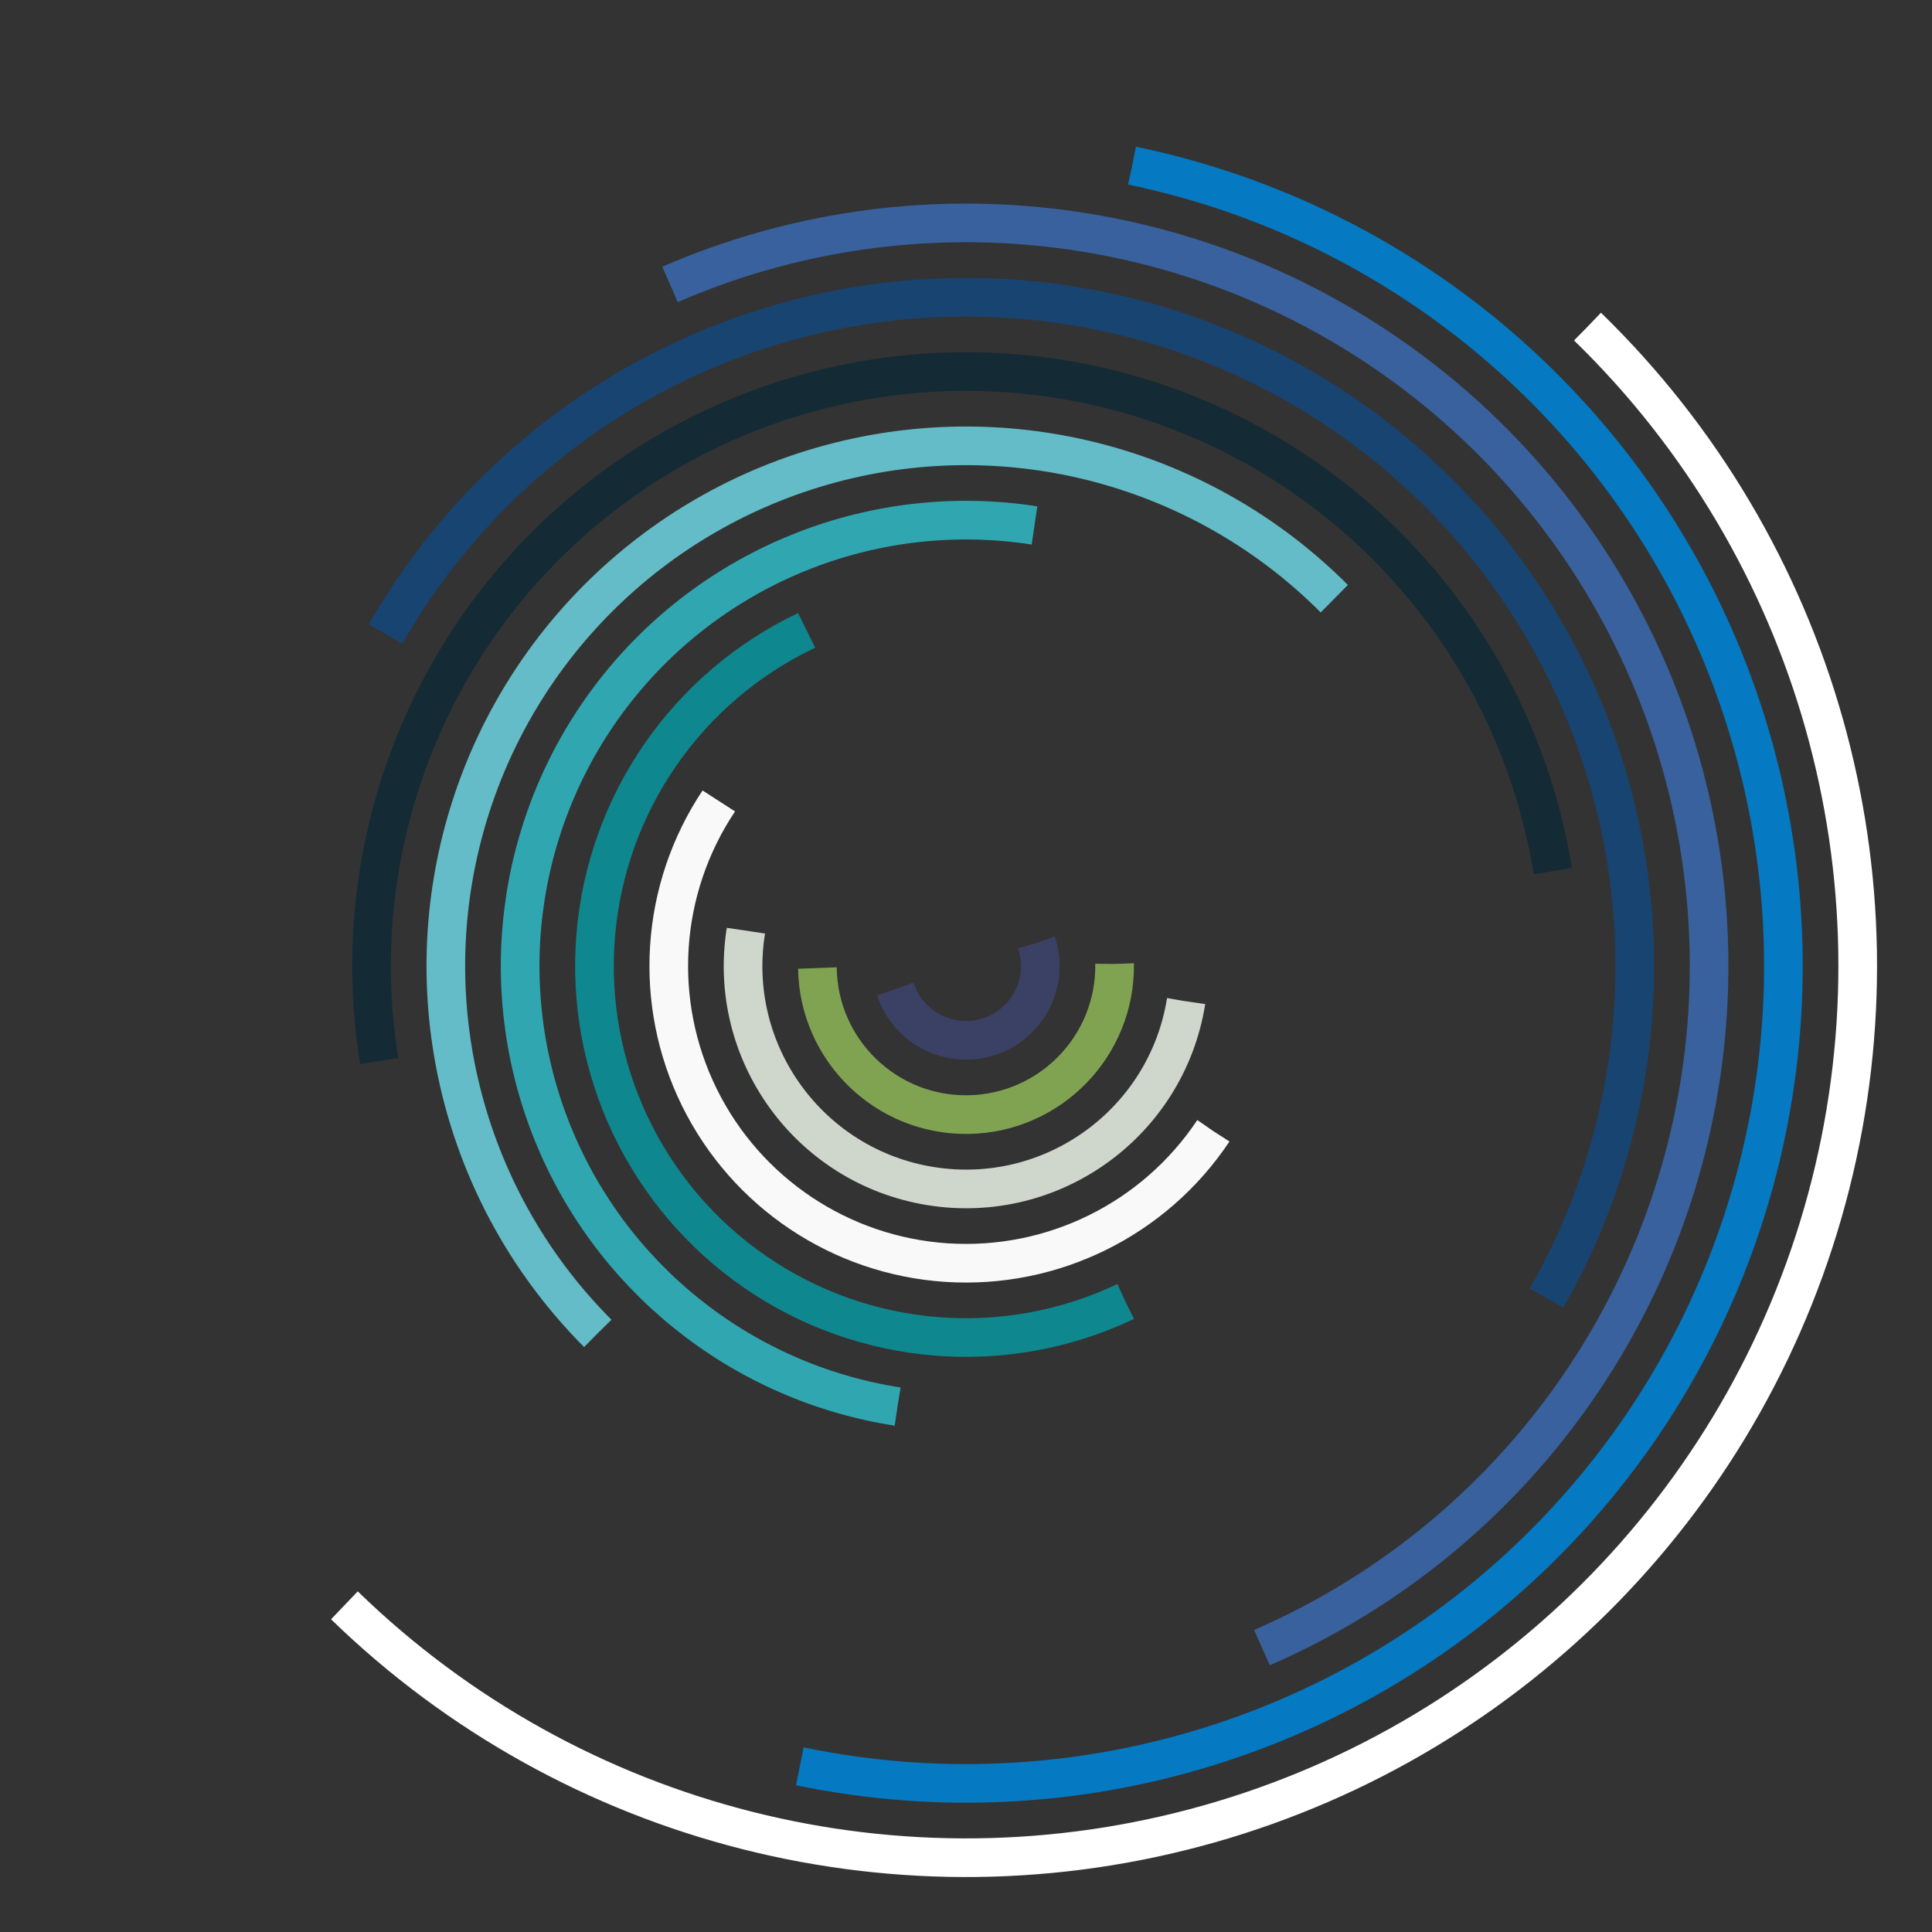 <svg class="lds-curve-bars" width="200px"  height="200px"  xmlns="http://www.w3.org/2000/svg" xmlns:xlink="http://www.w3.org/1999/xlink" viewBox="0 0 100 100" preserveAspectRatio="xMidYMid" style="background: none;"><rect x="0" y="0" width="100" height="100" fill="#333333" stroke="none"/><g transform="translate(50,50)"><circle cx="0" cy="0" r="3.846" fill="none" stroke="#3b4164" stroke-width="2" stroke-dasharray="12.083 12.083" transform="rotate(341.911)">
<animateTransform attributeName="transform" type="rotate" values="0 0 0;360 0 0" times="0;1" dur="1s" calcMode="spline" keySplines="0.2 0 0.8 1" begin="0" repeatCount="indefinite"></animateTransform>
</circle><circle cx="0" cy="0" r="7.692" fill="none" stroke="#80a352" stroke-width="2" stroke-dasharray="24.166 24.166" transform="rotate(359.22)">
<animateTransform attributeName="transform" type="rotate" values="0 0 0;360 0 0" times="0;1" dur="1s" calcMode="spline" keySplines="0.2 0 0.8 1" begin="-0.083" repeatCount="indefinite"></animateTransform>
</circle><circle cx="0" cy="0" r="11.538" fill="none" stroke="#cfd7cc" stroke-width="2" stroke-dasharray="36.249 36.249" transform="rotate(9.131)">
<animateTransform attributeName="transform" type="rotate" values="0 0 0;360 0 0" times="0;1" dur="1s" calcMode="spline" keySplines="0.2 0 0.8 1" begin="-0.167" repeatCount="indefinite"></animateTransform>
</circle><circle cx="0" cy="0" r="15.385" fill="none" stroke="#f8f9f8" stroke-width="2" stroke-dasharray="48.332 48.332" transform="rotate(33.73)">
<animateTransform attributeName="transform" type="rotate" values="0 0 0;360 0 0" times="0;1" dur="1s" calcMode="spline" keySplines="0.2 0 0.8 1" begin="-0.25" repeatCount="indefinite"></animateTransform>
</circle><circle cx="0" cy="0" r="19.231" fill="none" stroke="#0f878e" stroke-width="2" stroke-dasharray="60.415 60.415" transform="rotate(64.594)">
<animateTransform attributeName="transform" type="rotate" values="0 0 0;360 0 0" times="0;1" dur="1s" calcMode="spline" keySplines="0.2 0 0.8 1" begin="-0.333" repeatCount="indefinite"></animateTransform>
</circle><circle cx="0" cy="0" r="23.077" fill="none" stroke="#30a7b0" stroke-width="2" stroke-dasharray="72.498 72.498" transform="rotate(98.84)">
<animateTransform attributeName="transform" type="rotate" values="0 0 0;360 0 0" times="0;1" dur="1s" calcMode="spline" keySplines="0.2 0 0.8 1" begin="-0.417" repeatCount="indefinite"></animateTransform>
</circle><circle cx="0" cy="0" r="26.923" fill="none" stroke="#63bcc7" stroke-width="2" stroke-dasharray="84.581 84.581" transform="rotate(135.08)">
<animateTransform attributeName="transform" type="rotate" values="0 0 0;360 0 0" times="0;1" dur="1s" calcMode="spline" keySplines="0.2 0 0.8 1" begin="-0.5" repeatCount="indefinite"></animateTransform>
</circle><circle cx="0" cy="0" r="30.769" fill="none" stroke="#142a34" stroke-width="2" stroke-dasharray="96.664 96.664" transform="rotate(170.811)">
<animateTransform attributeName="transform" type="rotate" values="0 0 0;360 0 0" times="0;1" dur="1s" calcMode="spline" keySplines="0.2 0 0.8 1" begin="-0.583" repeatCount="indefinite"></animateTransform>
</circle><circle cx="0" cy="0" r="34.615" fill="none" stroke="#184471" stroke-width="2" stroke-dasharray="108.747 108.747" transform="rotate(209.771)">
<animateTransform attributeName="transform" type="rotate" values="0 0 0;360 0 0" times="0;1" dur="1s" calcMode="spline" keySplines="0.2 0 0.8 1" begin="-0.667" repeatCount="indefinite"></animateTransform>
</circle><circle cx="0" cy="0" r="38.462" fill="none" stroke="#38619d" stroke-width="2" stroke-dasharray="120.83 120.83" transform="rotate(246.535)">
<animateTransform attributeName="transform" type="rotate" values="0 0 0;360 0 0" times="0;1" dur="1s" calcMode="spline" keySplines="0.2 0 0.8 1" begin="-0.75" repeatCount="indefinite"></animateTransform>
</circle><circle cx="0" cy="0" r="42.308" fill="none" stroke="#0579c1" stroke-width="2" stroke-dasharray="132.914 132.914" transform="rotate(281.73)">
<animateTransform attributeName="transform" type="rotate" values="0 0 0;360 0 0" times="0;1" dur="1s" calcMode="spline" keySplines="0.2 0 0.8 1" begin="-0.833" repeatCount="indefinite"></animateTransform>
</circle><circle cx="0" cy="0" r="46.154" fill="none" stroke="#ffffff" stroke-width="2" stroke-dasharray="144.997 144.997" transform="rotate(314.195)">
<animateTransform attributeName="transform" type="rotate" values="0 0 0;360 0 0" times="0;1" dur="1s" calcMode="spline" keySplines="0.2 0 0.8 1" begin="-0.917" repeatCount="indefinite"></animateTransform>
</circle></g></svg>